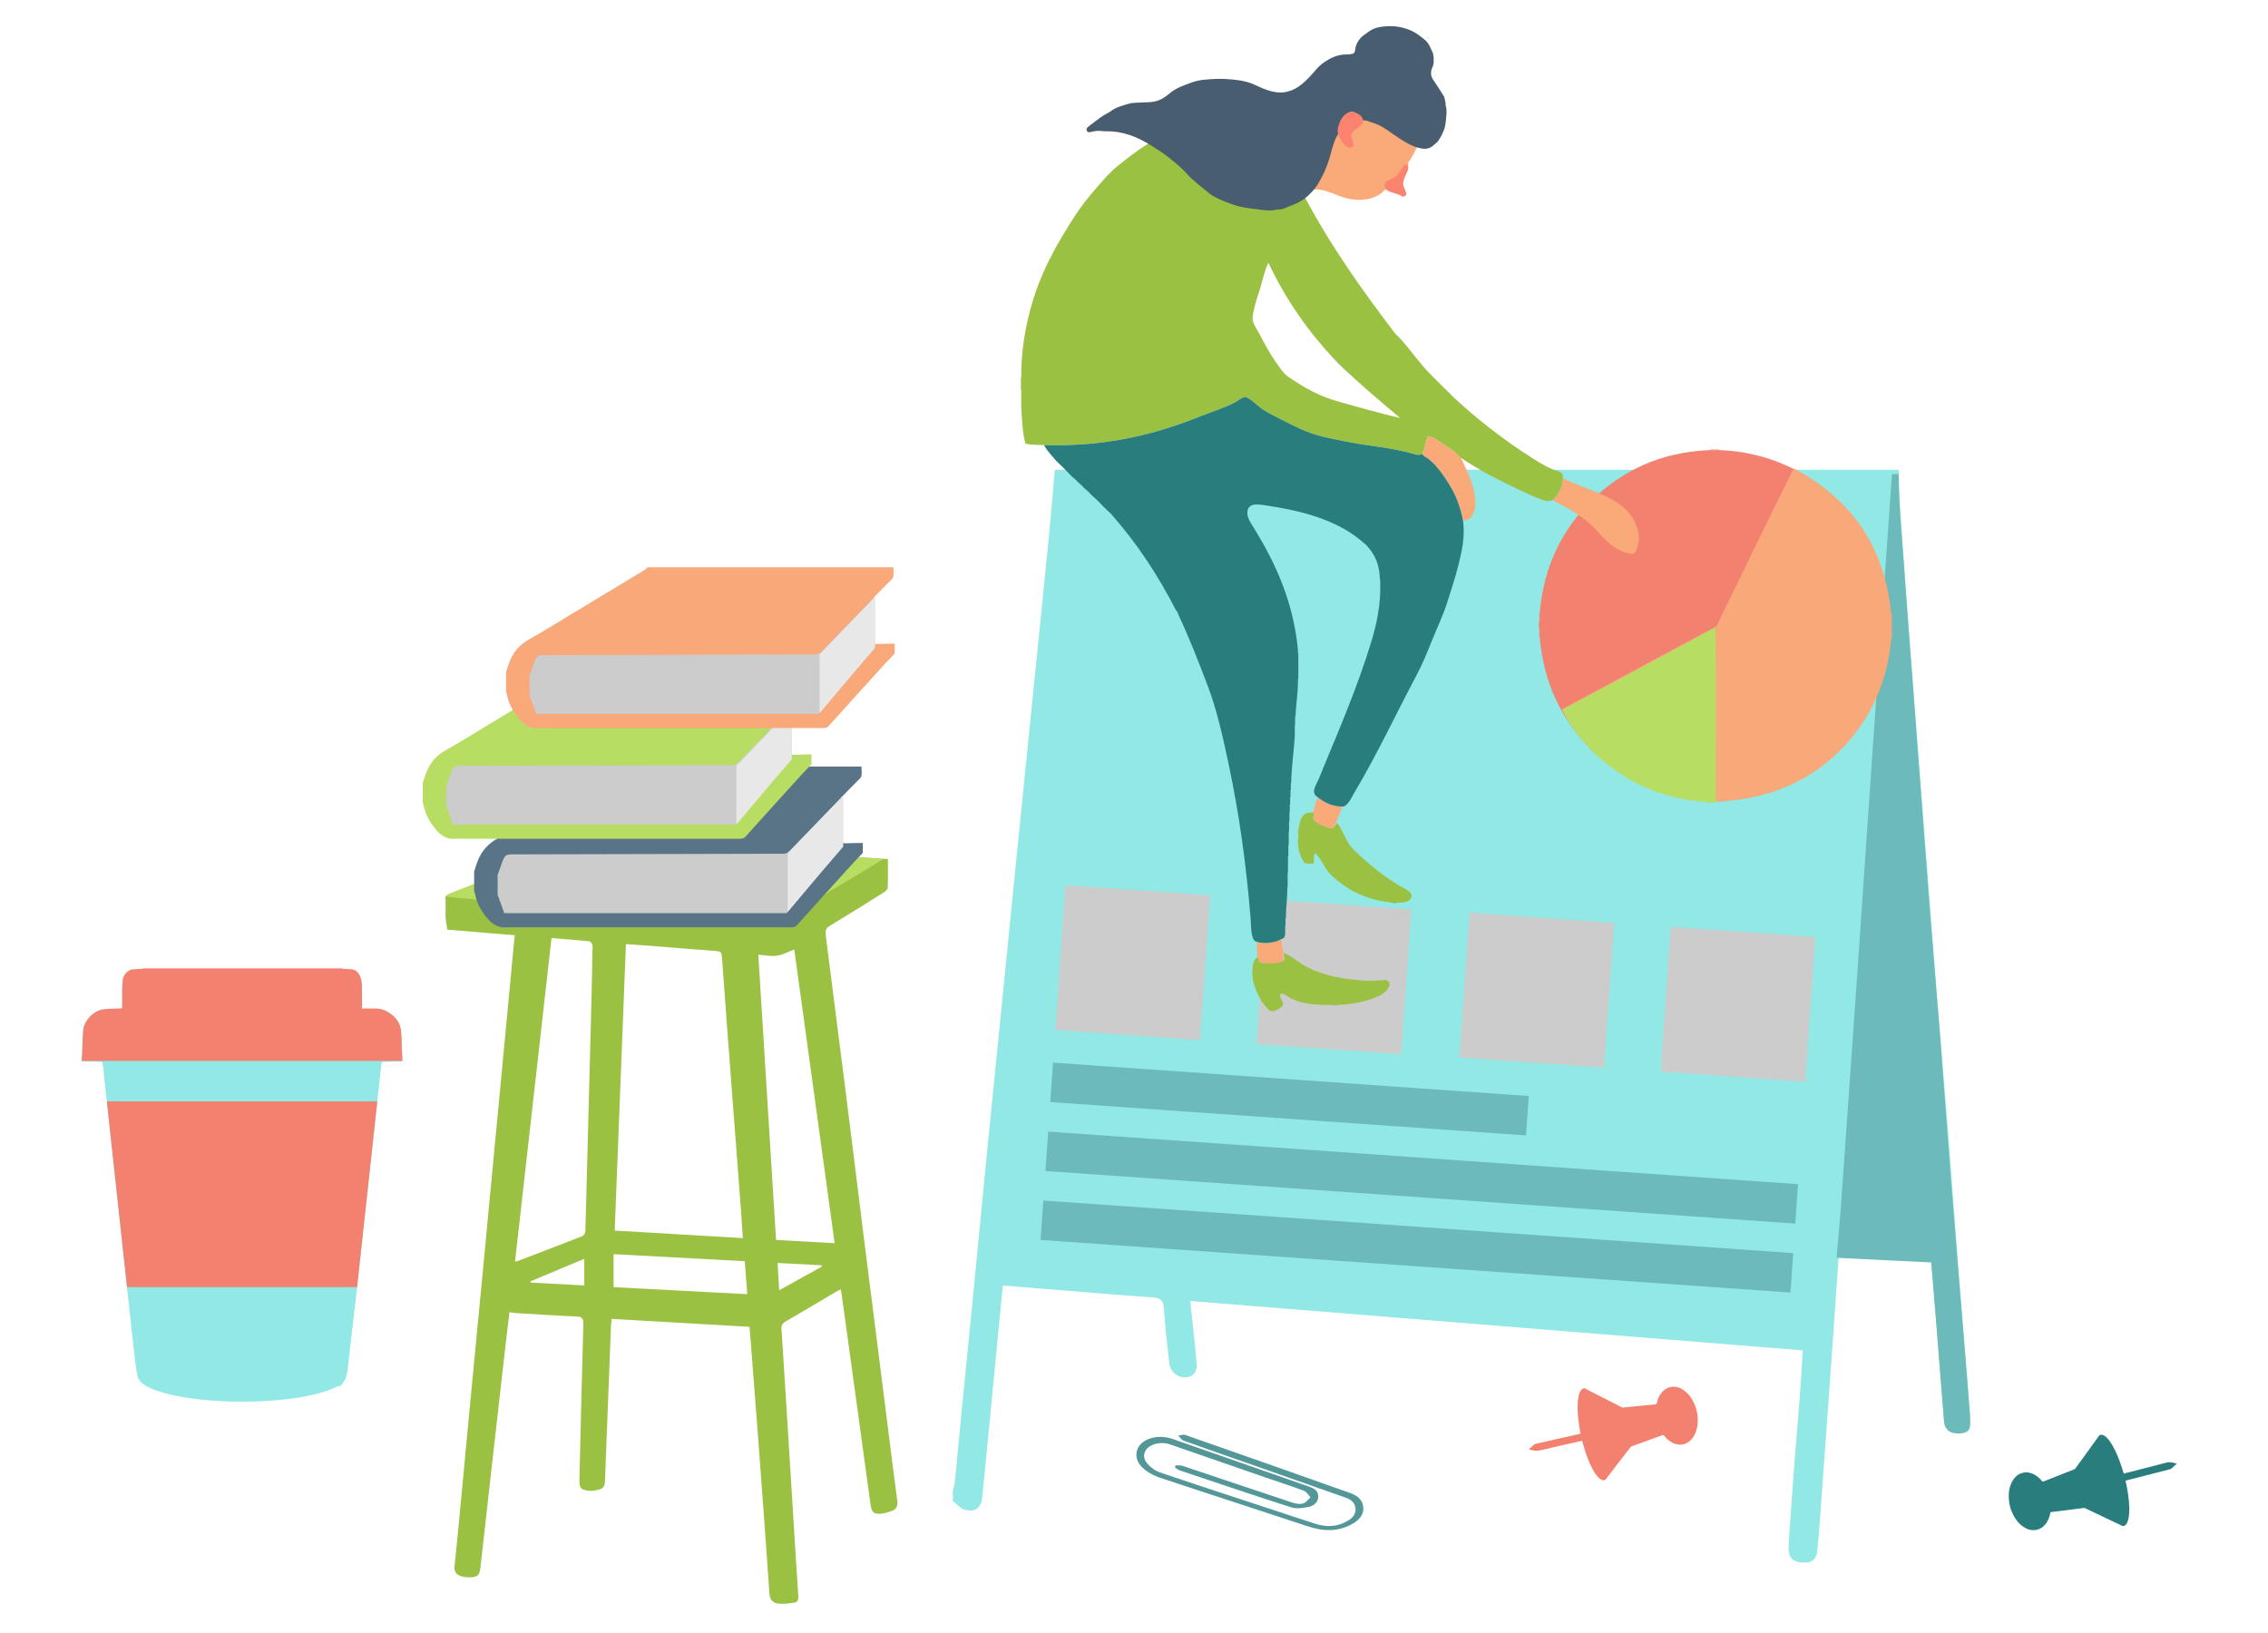 <?xml version="1.0" encoding="utf-8"?>
<!-- Generator: Adobe Illustrator 15.0.0, SVG Export Plug-In . SVG Version: 6.00 Build 0)  -->
<!DOCTYPE svg PUBLIC "-//W3C//DTD SVG 1.1//EN" "http://www.w3.org/Graphics/SVG/1.1/DTD/svg11.dtd">
<svg version="1.1" id="Layer_1" xmlns="http://www.w3.org/2000/svg" xmlns:xlink="http://www.w3.org/1999/xlink" x="0px" y="0px"
	 width="500px" height="360px" viewBox="0 0 500 360" enable-background="new 0 0 500 360" xml:space="preserve">
<g>
	<g>
		<g>
			<path fill-rule="evenodd" clip-rule="evenodd" fill="#91E8E5" d="M232.534,103.566h186.057c0.015,1.504-0.038,3.014,0.058,4.512
				c0.377,5.806,0.799,11.609,1.212,17.412c0.388,5.444,0.76,10.891,1.176,16.333c1.255,16.395,2.529,32.787,3.791,49.18
				c0.783,10.153,1.534,20.31,2.342,30.462c0.755,9.476,1.594,18.946,2.339,28.423c0.819,10.459,1.546,20.919,2.364,31.377
				c0.796,10.213,1.665,20.418,2.475,30.629c0.222,2.819-1.643,4.058-4.214,2.896c-1.339-0.607-1.537-1.757-1.634-3.039
				c-0.696-9.049-1.418-18.096-2.138-27.145c-0.188-2.358-0.401-4.718-0.617-7.253c-6.881-0.32-13.586-0.634-20.343-0.949
				c-0.13,1.805-0.251,3.449-0.366,5.093c-0.563,8.075-1.121,16.152-1.693,24.227c-0.577,8.135-1.163,16.269-1.764,24.405
				c-0.289,3.908-0.526,7.825-0.952,11.721c-0.235,2.16-1.378,2.852-3.595,2.606c-1.904-0.209-2.739-1.176-2.723-3.2
				c0.01-0.796,0.068-1.593,0.125-2.388c0.339-4.896,0.657-9.794,1.032-14.687c0.42-5.498,0.915-10.988,1.332-16.483
				c0.252-3.274,0.416-6.559,0.628-9.995c-45.093-3.637-89.977-7.261-135.01-10.893c0.065,0.696,0.099,1.171,0.15,1.643
				c0.445,4.203,0.955,8.403,1.277,12.618c0.055,0.718-0.501,1.842-1.107,2.186c-2.027,1.141-4.676-0.338-4.936-2.644
				c-0.451-4.023-0.96-8.05-1.193-12.089c-0.105-1.808-0.715-2.372-2.468-2.495c-8.327-0.589-16.644-1.306-24.964-1.977
				c-2.659-0.214-5.319-0.425-8.095-0.645c-0.991,10.235-1.959,20.244-2.929,30.251c-0.534,5.498-1.046,10.996-1.622,16.49
				c-0.245,2.352-1.674,3.357-3.952,2.623c-0.943-0.304-1.684-1.24-2.517-1.886v-2.213c0.153-0.637,0.385-1.267,0.45-1.913
				c0.522-5.311,0.999-10.625,1.519-15.933c0.806-8.235,1.646-16.47,2.453-24.705c1.042-10.625,2.051-21.252,3.097-31.873
				c1.17-11.842,2.367-23.682,3.55-35.521c1.038-10.377,2.071-20.753,3.116-31.127c1.172-11.658,2.355-23.313,3.534-34.97
				c1.173-11.596,2.362-23.189,3.504-34.79C231.754,113.088,232.122,108.325,232.534,103.566"/>
			<path fill-rule="evenodd" clip-rule="evenodd" fill="#6CBABA" d="M418.576,104.505c0.1,2.973,0.101,5.953,0.315,8.916
				c1.019,13.991,2.097,27.978,3.147,41.966c1.101,14.616,2.167,29.234,3.295,43.848c0.743,9.595,1.597,19.185,2.348,28.781
				c0.819,10.512,1.543,21.03,2.371,31.543c0.999,12.653,2.075,25.302,3.1,37.955c0.421,5.19,0.827,10.385,1.188,15.578
				c0.148,2.107-0.405,2.781-2.123,2.909c-2.202,0.166-3.486-0.71-3.647-2.652c-0.631-7.636-1.212-15.276-1.821-22.913
				c-0.314-3.962-0.654-7.92-1.002-12.122c-6.995-0.343-13.896-0.679-20.801-1.019v-0.733c0.284-3.293,0.613-6.577,0.85-9.872
				c1.201-16.834,2.394-33.671,3.561-50.508c1.166-16.776,2.284-33.555,3.444-50.332c1.419-20.449,2.866-40.897,4.302-61.345
				H418.576z"/>
		</g>
		<g>
			<g>
				<path fill-rule="evenodd" clip-rule="evenodd" fill="#F3816F" d="M376.974,99.225c0-0.04,0-0.079,0-0.118
					c0.667,0,1.333,0,1.999,0c0,0.04,0,0.079,0,0.118C378.307,99.225,377.641,99.225,376.974,99.225z"/>
				<path fill-rule="evenodd" clip-rule="evenodd" fill="#F3816F" d="M339.222,137.213c0.039,0,0.078,0,0.117,0
					c0,0.393,0,0.785,0,1.176c-0.039,0-0.078,0-0.117,0C339.222,137.998,339.222,137.606,339.222,137.213z"/>
				<path fill-rule="evenodd" clip-rule="evenodd" fill="#F3816F" d="M350.159,110.987c0.382-0.481,0.813-0.912,1.293-1.294
					C351.07,110.173,350.64,110.604,350.159,110.987z"/>
				<path fill-rule="evenodd" clip-rule="evenodd" fill="#F3816F" d="M350.159,164.617c0.48,0.383,0.911,0.813,1.293,1.294
					C350.973,165.529,350.541,165.098,350.159,164.617z"/>
				<path fill-rule="evenodd" clip-rule="evenodd" fill="#F3816F" d="M378.973,99.225c10.791,0.304,20.169,5.114,25.994,10.938
					c6.182,6.182,10.673,14.376,11.525,25.168c0,1.647,0,3.293,0,4.939c-0.799,11.125-5.601,19.126-11.644,25.169
					c-6.028,6.03-14.492,10.421-25.876,10.937c-0.666,0-1.332,0-1.999,0c-11.506-0.49-19.205-4.785-25.521-10.467
					c-0.382-0.48-0.813-0.911-1.293-1.294c-5.584-5.982-9.745-13.385-10.704-23.993c-0.075-0.55,0.156-1.408-0.116-1.764
					c0-0.157,0-0.313,0-0.471c0-0.392,0-0.783,0-1.176c0-0.157,0-0.313,0-0.47c0.272-0.356,0.041-1.213,0.116-1.764
					c0.967-10.601,5.119-18.012,10.704-23.992c0.48-0.382,0.911-0.814,1.293-1.294c6.322-5.676,14.018-9.977,25.521-10.468
					C377.641,99.225,378.307,99.225,378.973,99.225z"/>
				<path fill-rule="evenodd" clip-rule="evenodd" fill="#F3816F" d="M339.455,134.979c-0.075,0.551,0.156,1.408-0.116,1.764
					C339.415,136.192,339.186,135.334,339.455,134.979z"/>
				<path fill-rule="evenodd" clip-rule="evenodd" fill="#F3816F" d="M416.609,135.332c0,1.647,0,3.293,0,4.939
					c-0.04,0-0.077,0-0.117,0c0-1.646,0-3.292,0-4.939C416.532,135.332,416.569,135.332,416.609,135.332z"/>
				<path fill-rule="evenodd" clip-rule="evenodd" fill="#F3816F" d="M339.339,138.86c0.272,0.356,0.041,1.213,0.116,1.764
					C339.186,140.269,339.415,139.412,339.339,138.86z"/>
				<path fill-rule="evenodd" clip-rule="evenodd" fill="#F3816F" d="M376.974,176.377c0.667,0,1.333,0,1.999,0
					c0,0.04,0,0.08,0,0.119c-0.666,0-1.332,0-1.999,0C376.974,176.457,376.974,176.417,376.974,176.377z"/>
			</g>
			<g>
				<path fill-rule="evenodd" clip-rule="evenodd" fill="#F8A879" d="M350.477,164.72c0.519,0.422,0.992,0.892,1.412,1.413
					C351.368,165.711,350.898,165.241,350.477,164.72z"/>
				<path fill-rule="evenodd" clip-rule="evenodd" fill="#F8A879" d="M350.477,164.72c-2.275-2.551-4.503-5.149-6.003-8.475
					c11.347-5.995,22.491-12.19,33.897-18.125c5.686-11.617,11.287-23.316,17.066-34.839c11.677,6.252,19.93,15.929,21.539,32.249
					c0,1.649,0,3.297,0,4.944c-0.881,10.94-5.428,19.081-11.417,25.07c-5.986,5.985-14.379,10.294-25.424,11.064
					c-1.137,0-2.275,0-3.413,0c-11.063-0.705-18.657-4.883-24.834-10.475C351.469,165.612,350.995,165.142,350.477,164.72z"/>
				<path fill-rule="evenodd" clip-rule="evenodd" fill="#F8A879" d="M417.094,135.53c0,1.649,0,3.297,0,4.944
					c-0.039,0-0.078,0-0.117,0c0-1.646,0-3.295,0-4.944C417.016,135.53,417.055,135.53,417.094,135.53z"/>
				<path fill-rule="evenodd" clip-rule="evenodd" fill="#F8A879" d="M376.723,176.608c1.138,0,2.276,0,3.413,0
					c0,0.038,0,0.077,0,0.117c-1.137,0-2.275,0-3.413,0C376.723,176.685,376.723,176.646,376.723,176.608z"/>
			</g>
			<g>
				<path fill-rule="evenodd" clip-rule="evenodd" fill="#B8DD63" d="M350.288,164.833c0.599,0.5,1.147,1.049,1.647,1.647
					C351.337,165.98,350.786,165.431,350.288,164.833z"/>
				<path fill-rule="evenodd" clip-rule="evenodd" fill="#B8DD63" d="M376.515,176.831c0.59,0,1.176,0,1.766,0
					c-0.356,0.271-1.213,0.042-1.766,0.117C376.515,176.91,376.515,176.87,376.515,176.831z"/>
				<path fill-rule="evenodd" clip-rule="evenodd" fill="#B8DD63" d="M350.288,164.833c-2.245-2.498-4.382-5.104-5.882-8.35
					c11.26-6.07,22.632-12.023,33.757-18.229c0.273,12.623,0.038,25.757,0.117,38.577c-0.59,0-1.176,0-1.766,0
					c-10.948-0.695-18.43-4.858-24.579-10.351C351.436,165.882,350.887,165.333,350.288,164.833z"/>
			</g>
		</g>
		<g>
			<g>
				
					<rect x="229.363" y="270.37" transform="matrix(0.998 0.07 -0.07 0.998 20.04 -21.222)" fill-rule="evenodd" clip-rule="evenodd" fill="#6CBABA" width="165.638" height="8.702"/>
				
					<rect x="230.432" y="255.179" transform="matrix(0.998 0.07 -0.07 0.998 18.977 -21.335)" fill-rule="evenodd" clip-rule="evenodd" fill="#6CBABA" width="165.636" height="8.703"/>
				
					<rect x="231.574" y="237.866" transform="matrix(0.998 0.07 -0.07 0.998 17.692 -19.335)" fill-rule="evenodd" clip-rule="evenodd" fill="#6CBABA" width="105.086" height="8.701"/>
			</g>
			
				<rect x="233.598" y="196.172" transform="matrix(0.998 0.07 -0.07 0.998 15.491 -16.979)" fill-rule="evenodd" clip-rule="evenodd" fill="#CCCCCC" width="31.962" height="31.962"/>
			
				<rect x="277.934" y="199.29" transform="matrix(0.998 0.07 -0.07 0.998 15.819 -20.08)" fill-rule="evenodd" clip-rule="evenodd" fill="#CCCCCC" width="31.961" height="31.962"/>
			
				<rect x="322.619" y="202.267" transform="matrix(0.998 0.07 -0.07 0.998 16.153 -23.227)" fill-rule="evenodd" clip-rule="evenodd" fill="#CCCCCC" width="31.961" height="31.963"/>
			
				<rect x="366.956" y="205.384" transform="matrix(0.998 0.07 -0.07 0.998 16.473 -26.319)" fill-rule="evenodd" clip-rule="evenodd" fill="#CCCCCC" width="31.961" height="31.962"/>
		</g>
		<g>
			<path fill-rule="evenodd" clip-rule="evenodd" fill="#FAA979" d="M322.104,100.947c-0.537-0.266-0.819-0.823-1.253-1.178
				c-0.859-0.694-1.869-1.312-2.829-1.963c-0.94-0.638-1.985-1.535-3.298-1.571c-0.42,1.229-0.623,2.674-1.178,3.77
				c-0.056,0.389,1.031,0.886,1.493,1.257c0.503,0.404,1.106,0.986,1.414,1.334c1.333,1.522,2.643,3.436,3.688,5.339
				c1.084,1.974,1.864,4.224,2.356,6.674c0.462,0.314,1.246-0.123,1.49-0.316c0.742-0.579,1.204-1.865,1.258-2.903
				C325.441,107.469,323.128,103.271,322.104,100.947z"/>
			<path fill-rule="evenodd" clip-rule="evenodd" fill="#FAA979" d="M344.562,105.421c-0.208,2.149-0.998,3.716-2.279,4.79
				c0.611,0.475,1.599,0.875,2.434,1.334c2.438,1.342,4.529,2.645,6.519,4.634c1.726,1.727,3.493,4.056,5.968,5.181
				c0.663,0.304,2.213,0.953,2.982,0.629c0.827-0.349,0.771-1.843,1.1-2.669c0-0.497,0-0.995,0-1.491
				C359.771,109.631,350.983,108.709,344.562,105.421z"/>
			<path fill-rule="evenodd" clip-rule="evenodd" fill="#B5CCCE" d="M304.204,127.721c0.049,0.264-0.103,0.73,0.078,0.863
				C304.233,128.319,304.383,127.856,304.204,127.721z"/>
			<path fill-rule="evenodd" clip-rule="evenodd" fill="#B5CCCE" d="M286.145,143.346c0.049,0.239-0.102,0.674,0.077,0.785
				C286.175,143.893,286.322,143.454,286.145,143.346z"/>
			<path fill-rule="evenodd" clip-rule="evenodd" fill="#B5CCCE" d="M286.222,145.387c0,0.916,0,1.832,0,2.747
				C286.354,147.401,286.354,146.12,286.222,145.387z"/>
			<path fill-rule="evenodd" clip-rule="evenodd" fill="#B5CCCE" d="M286.222,149.626c-0.179,0.161-0.026,0.651-0.077,0.941
				C286.323,150.408,286.173,149.916,286.222,149.626z"/>
			<path fill-rule="evenodd" clip-rule="evenodd" fill="#B5CCCE" d="M285.596,157.871c-0.179,0.108-0.029,0.546-0.081,0.785
				C285.694,158.548,285.547,158.11,285.596,157.871z"/>
			<path fill-rule="evenodd" clip-rule="evenodd" fill="#B5CCCE" d="M285.515,159.678c-0.181,0.73-0.025,1.804-0.076,2.668
				C285.621,161.613,285.464,160.54,285.515,159.678z"/>
			<path fill-rule="evenodd" clip-rule="evenodd" fill="#B5CCCE" d="M284.653,172.632c-0.18,0.109-0.03,0.545-0.081,0.786
				C284.753,173.309,284.604,172.869,284.653,172.632z"/>
			<path fill-rule="evenodd" clip-rule="evenodd" fill="#B5CCCE" d="M284.572,174.123c-0.178,0.135-0.026,0.6-0.076,0.865
				C284.675,174.852,284.524,174.387,284.572,174.123z"/>
			<path fill-rule="evenodd" clip-rule="evenodd" fill="#B5CCCE" d="M284.496,175.694c-0.179,0.134-0.027,0.598-0.081,0.862
				C284.596,176.423,284.445,175.958,284.496,175.694z"/>
			<path fill-rule="evenodd" clip-rule="evenodd" fill="#FAA979" d="M290.541,175.773c-0.482,1.007-0.754,2.229-1.101,3.377
				c0.551,0.352-0.031,0.821,0.079,1.333c0.113,0.53,1.177,1.13,1.809,1.413c0.898,0.405,2.357,1.037,2.667,0.55
				c0.745-1.454,1.298-3.097,1.964-4.631C293.509,177.777,291.941,176.86,290.541,175.773z"/>
			<path fill-rule="evenodd" clip-rule="evenodd" fill="#B5CCCE" d="M284.415,177.344c-0.177,0.135-0.026,0.599-0.075,0.861
				C284.519,178.072,284.365,177.606,284.415,177.344z"/>
			<path fill-rule="evenodd" clip-rule="evenodd" fill="#B5CCCE" d="M284.34,178.991c-0.181,0.185-0.028,0.707-0.079,1.02
				C284.439,179.828,284.287,179.308,284.34,178.991z"/>
			<path fill-rule="evenodd" clip-rule="evenodd" fill="#B5CCCE" d="M284.261,181.033c-0.183,0.211-0.028,0.758-0.079,1.098
				C284.363,181.92,284.21,181.376,284.261,181.033z"/>
			<path fill-rule="evenodd" clip-rule="evenodd" fill="#B5CCCE" d="M284.182,183.23c-0.183,0.473-0.026,1.283-0.079,1.886
				C284.285,184.645,284.131,183.833,284.182,183.23z"/>
			<path fill-rule="evenodd" clip-rule="evenodd" fill="#B5CCCE" d="M284.103,186.216c-0.182,0.261-0.028,0.86-0.079,1.255
				C284.206,187.207,284.053,186.608,284.103,186.216z"/>
			<path fill-rule="evenodd" clip-rule="evenodd" fill="#B5CCCE" d="M284.023,188.648c-0.181,0.344-0.025,1.021-0.078,1.493
				C284.127,189.8,283.973,189.123,284.023,188.648z"/>
			<path fill-rule="evenodd" clip-rule="evenodd" fill="#B5CCCE" d="M289.363,190.375c-0.288,0-0.577,0-0.863,0
				C288.61,190.507,289.253,190.507,289.363,190.375z"/>
			<path fill-rule="evenodd" clip-rule="evenodd" fill="#B5CCCE" d="M283.945,192.184c-0.181,0.548-0.025,1.437-0.078,2.119
				C284.051,193.75,283.895,192.862,283.945,192.184z"/>
			<path fill-rule="evenodd" clip-rule="evenodd" fill="#B5CCCE" d="M283.867,195.559c-0.181,0.212-0.026,0.757-0.079,1.099
				C283.971,196.445,283.817,195.9,283.867,195.559z"/>
			<path fill-rule="evenodd" clip-rule="evenodd" fill="#539798" d="M306.952,199.013c0.108,0.132,0.752,0.132,0.862,0
				C307.526,199.013,307.237,199.013,306.952,199.013z"/>
			<path fill-rule="evenodd" clip-rule="evenodd" fill="#B5CCCE" d="M283.476,202.392c-0.181,0.105-0.031,0.545-0.078,0.781
				C283.575,203.065,283.426,202.628,283.476,202.392z"/>
			<path fill-rule="evenodd" clip-rule="evenodd" fill="#B5CCCE" d="M283.397,203.96c-0.183,0.264-0.027,0.862-0.08,1.256
				C283.499,204.952,283.346,204.354,283.397,203.96z"/>
			<path fill-rule="evenodd" clip-rule="evenodd" fill="#FAA979" d="M282.455,207.021c-1.275,0.787-3.461,1.117-5.341,0.631
				c0,0.234,0,0.469,0,0.705c-0.051,0.995,0.075,1.812,0.079,2.75c0.564-0.312,0.138,0.857,0.471,1.018
				c1.415,0.413,4.069,0.331,5.262-0.233C282.958,210.076,282.697,208.56,282.455,207.021z"/>
			<path fill-rule="evenodd" clip-rule="evenodd" fill="#539798" d="M305.693,216.13c-0.082-0.13-0.699-0.13-0.783,0
				C305.173,216.13,305.434,216.13,305.693,216.13z"/>
			<path fill-rule="evenodd" clip-rule="evenodd" fill="#539798" d="M293.761,221.627c0.368-0.052,0.94,0.103,1.179-0.08
				c-0.396,0-0.787,0-1.179,0C293.761,221.571,293.761,221.601,293.761,221.627z"/>
			<path fill-rule="evenodd" clip-rule="evenodd" fill="#B5CCCE" d="M293.761,221.627c0-0.026,0-0.056,0-0.08
				c-0.395,0-0.785,0-1.179,0C292.819,221.729,293.393,221.575,293.761,221.627z"/>
			<path fill-rule="evenodd" clip-rule="evenodd" fill="#539798" d="M308.836,74.801c-0.361-0.426-0.75-0.818-1.18-1.178
				C308.018,74.048,308.409,74.442,308.836,74.801z"/>
			<path fill-rule="evenodd" clip-rule="evenodd" fill="#B5CCCE" d="M318.335,85.479c-1.066-1.132-2.165-2.231-3.296-3.297
				C316.104,83.313,317.203,84.414,318.335,85.479z"/>
			<path fill-rule="evenodd" clip-rule="evenodd" fill="#539798" d="M320.22,87.363c-0.595-0.661-1.222-1.289-1.885-1.884
				C318.933,86.141,319.559,86.769,320.22,87.363z"/>
			<path fill-rule="evenodd" clip-rule="evenodd" fill="#B5CCCE" d="M243.904,38.919c0.528-0.465,1.026-0.962,1.49-1.492
				C244.865,37.892,244.369,38.389,243.904,38.919z"/>
			<path fill-rule="evenodd" clip-rule="evenodd" fill="#9BC143" d="M276.564,35.386c0.755,3.985,2.173,7.278,4.947,9.03
				c0.483,0.305,2.066,1.204,2.67,1.098c0.493-0.086,0.815-1.042,1.178-1.414c0.591-0.606,1.266-0.921,1.963-1.255
				c5.886,11.152,12.944,21.131,20.334,30.778c0.361,0.425,0.753,0.819,1.18,1.178c2.149,2.376,3.969,5.085,6.203,7.38
				c1.064,1.131,2.164,2.232,3.296,3.297c0.598,0.662,1.224,1.29,1.885,1.884c5.218,4.878,10.903,9.335,17.273,13.427
				c1.44,0.924,3.124,1.99,4.947,2.748c1.128,0.469,2.225,0.315,2.121,1.884c-0.208,2.149-0.998,3.716-2.279,4.79
				c-1.026,0.62-2.346-0.07-3.61-0.551c-0.939-0.355-1.818-0.774-2.514-1.098c-4.974-2.314-10.003-4.826-14.055-7.616
				c-0.537-0.266-0.819-0.823-1.253-1.178c-0.859-0.694-1.869-1.312-2.829-1.963c-0.94-0.638-1.985-1.535-3.298-1.571
				c-0.42,1.229-0.623,2.674-1.178,3.77c-0.556,0.629-2.059-0.007-2.983-0.235c-2.793-0.689-5.15-1.083-8.164-1.492
				c-3.865-0.523-7.399-1.247-10.837-2.042c-3.272-0.756-6.256-2.304-9.106-3.768c-1.303-0.668-2.8-1.383-4.162-2.276
				c-0.784-0.516-2.951-2.687-3.848-2.67c-0.563,0.012-1.512,0.81-2.197,1.178c-2.305,1.232-5.111,2.075-7.381,2.984
				c-9.968,3.988-20.689,6.816-34.705,6.438c-1.393-0.075-2.9-0.03-4.083-0.314c-0.681-2.328-0.763-5.257-0.941-8.087
				c0-0.471,0-0.942,0-1.413c-0.051-0.839,0.104-1.885-0.079-2.592c0-0.785,0-1.571,0-2.355c0.18-0.16,0.028-0.653,0.079-0.943
				c0.025-4.757,0.788-9.523,1.882-13.741c2.174-8.362,5.877-14.787,9.974-21.121c2.047-3.167,4.471-5.86,6.91-8.636
				c0.528-0.465,1.026-0.962,1.49-1.492c7.283-6.068,16.057-12.499,30.148-10.835C275.987,29.383,276.02,32.498,276.564,35.386z
				 M294.152,79.198c-5.778-6.157-10.703-13.167-14.524-21.279c-0.897,1.836-1.263,3.945-1.964,6.124
				c-0.286,0.898-0.662,1.918-0.941,3.063c-0.253,1.048-0.689,2.437-0.549,3.455c0.131,0.967,1.104,2.343,1.569,3.22
				c1.123,2.111,2.141,4.09,3.534,6.046c0.648,0.913,1.336,1.977,2.04,2.669c0.66,0.646,1.698,1.209,2.59,1.805
				c2.588,1.727,5.669,3.227,8.952,4.161c4.575,1.305,9.41,2.655,13.819,3.69c-4.187-3.507-8.347-7.043-12.326-10.756
				C295.65,80.63,294.92,79.898,294.152,79.198z"/>
			<path fill-rule="evenodd" clip-rule="evenodd" fill="#2A7D7D" d="M313.546,100.004c-0.556,0.629-2.059-0.007-2.983-0.235
				c-2.793-0.689-5.15-1.083-8.164-1.492c-3.865-0.523-7.399-1.247-10.837-2.042c-3.272-0.756-6.256-2.304-9.106-3.768
				c-1.303-0.668-2.8-1.383-4.162-2.276c-0.784-0.516-2.951-2.687-3.848-2.67c-0.563,0.012-1.512,0.81-2.197,1.178
				c-2.305,1.232-5.111,2.075-7.381,2.984c-9.968,3.988-20.689,6.816-34.705,6.438c0.716,1.377,1.8,2.387,2.747,3.533
				c1.158,1.093,2.284,2.219,3.377,3.377c0.232,0.108,0.317,0.363,0.549,0.471c0.321,0.255,0.61,0.542,0.866,0.863
				c0.18,0.053,0.21,0.261,0.391,0.315c0.322,0.254,0.609,0.543,0.864,0.863c0.231,0.109,0.316,0.362,0.55,0.472
				c0.399,0.333,0.766,0.7,1.099,1.098c0.257,0.136,0.372,0.416,0.628,0.549c0.74,0.675,1.445,1.382,2.121,2.122
				c0.241,0.175,0.451,0.385,0.627,0.627c0.504,0.438,0.978,0.91,1.414,1.413c5.36,6.131,9.93,13.05,13.82,20.651
				c0.302,0.298,0.455,0.748,0.628,1.178c2.34,4.968,4.373,10.169,6.438,15.625c2.027,5.35,3.323,11.274,4.632,17.43
				c2.213,10.424,3.821,21.737,4.789,33.762c0.147,1.833,0.012,4.682,1.177,5.103c0.126-0.021,0.138,0.074,0.236,0.08
				c1.88,0.486,4.065,0.156,5.341-0.631c0.772-0.115,0.95-0.826,0.862-1.805c0.053-0.394-0.103-0.992,0.08-1.256
				c0-0.262,0-0.524,0-0.787c0.047-0.236-0.103-0.676,0.078-0.781c0.017-2,0.244-3.788,0.313-5.734
				c0.053-0.342-0.102-0.887,0.079-1.099c0-0.419,0-0.839,0-1.256c0.053-0.683-0.103-1.571,0.078-2.119c0-0.68,0-1.363,0-2.042
				c0.053-0.473-0.103-1.149,0.078-1.493c0-0.393,0-0.785,0-1.178c0.051-0.395-0.103-0.994,0.079-1.255c0-0.369,0-0.735,0-1.1
				c0.053-0.603-0.104-1.413,0.079-1.886c0-0.365,0-0.732,0-1.1c0.051-0.34-0.104-0.887,0.079-1.098c0-0.339,0-0.679,0-1.022
				c0.051-0.313-0.102-0.834,0.079-1.02c0-0.262,0-0.524,0-0.787c0.049-0.262-0.102-0.726,0.075-0.861c0-0.262,0-0.524,0-0.788
				c0.054-0.264-0.098-0.728,0.081-0.862c0-0.236,0-0.471,0-0.707c0.05-0.265-0.102-0.729,0.076-0.865c0-0.234,0-0.47,0-0.706
				c0.051-0.241-0.099-0.677,0.081-0.786c0.055-3.635,0.582-6.799,0.785-10.285c0.051-0.865-0.104-1.938,0.076-2.668
				c0-0.342,0-0.682,0-1.022c0.052-0.239-0.098-0.677,0.081-0.785c0.118-2.499,0.495-4.741,0.549-7.304
				c0.051-0.29-0.102-0.78,0.077-0.941c0-0.497,0-0.994,0-1.493c0-0.916,0-1.831,0-2.747c0-0.418,0-0.837,0-1.256
				c-0.179-0.111-0.028-0.546-0.077-0.785c-0.999-10.747-5.001-19.266-9.656-26.852c-0.598-0.972-1.647-2.37-1.493-3.69
				c0.253-2.183,2.672-1.59,4.865-1.257c8.582,1.304,15.786,3.63,20.888,8.244c0.348,0.282,0.661,0.596,0.942,0.942
				c1.476,1.691,2.45,3.883,2.514,6.988c0.179,0.135,0.029,0.599,0.078,0.863c0.137,4.875-0.831,9.165-2.042,13.113
				c-2.941,9.588-6.652,18.275-10.443,27.401c-0.34,0.821-0.648,1.664-1.098,2.672c-0.67,1.497-1.806,3.05-0.158,4.004
				c1.4,1.087,2.968,2.004,5.418,2.041c1.095,0.088,2.104-2.214,2.747-3.298c4.899-8.234,9.072-17.169,13.585-25.675
				c1.282-2.417,2.383-5.095,3.455-7.773c1.063-2.658,2.344-5.286,3.219-8.008c0.881-2.756,1.841-5.638,2.59-8.636
				c0.769-3.068,1.479-6.371,0.943-9.814c-0.492-2.45-1.272-4.7-2.356-6.674c-1.046-1.903-2.355-3.816-3.688-5.339
				c-0.308-0.348-0.911-0.93-1.414-1.334C314.577,100.891,313.49,100.393,313.546,100.004z"/>
			<path fill-rule="evenodd" clip-rule="evenodd" fill="#539798" d="M296.353,81.396c-0.702-0.765-1.433-1.497-2.2-2.197
				C294.854,79.962,295.586,80.696,296.353,81.396z"/>
			<path fill-rule="evenodd" clip-rule="evenodd" fill="#B5CCCE" d="M245.395,113.823c-0.437-0.503-0.91-0.974-1.414-1.413
				C244.42,112.914,244.89,113.384,245.395,113.823z"/>
			<path fill-rule="evenodd" clip-rule="evenodd" fill="#B5CCCE" d="M259.843,135.651c-0.173-0.43-0.326-0.88-0.628-1.178
				C259.433,134.856,259.579,135.312,259.843,135.651z"/>
			<path fill-rule="evenodd" clip-rule="evenodd" fill="#B5CCCE" d="M277.114,207.651c-0.099-0.006-0.11-0.102-0.236-0.08
				c0.305,0.037,0.027,0.652,0.236,0.785C277.114,208.12,277.114,207.886,277.114,207.651z"/>
			<path fill-rule="evenodd" clip-rule="evenodd" fill="#B5CCCE" d="M301.69,120.732c-0.281-0.347-0.595-0.661-0.942-0.942
				C301.029,120.138,301.344,120.45,301.69,120.732z"/>
			<path fill-rule="evenodd" clip-rule="evenodd" fill="#B5CCCE" d="M299.336,188.18c-0.31-0.377-0.65-0.716-1.021-1.022
				C298.621,187.53,298.963,187.871,299.336,188.18z"/>
			<path fill-rule="evenodd" clip-rule="evenodd" fill="#9BC143" d="M289.44,179.15c-2.844-0.309-2.864,2.21-3.296,4.318
				c0.129,0.365,0.129,1.279,0,1.648c-0.063,2.238,0.556,3.79,1.414,5.104c0.258,0.108,0.547,0.183,0.941,0.155
				c0.286,0,0.575,0,0.863,0c0.198-0.008,0.304-0.112,0.313-0.313c0.052-0.525-0.103-1.257,0.08-1.648
				c0.079-0.105,0.074-0.292,0.234-0.313c1.22,1.213,1.798,2.779,2.826,4.084c0.984,1.242,2.419,2.229,3.77,3.218
				c2.481,1.817,6.518,3.231,10.365,3.611c0.285,0,0.574,0,0.862,0c1.428,0.024,3.477-0.125,3.377-1.648
				c-0.062-0.919-2.184-1.779-2.983-2.275c-3.326-2.066-6.438-4.589-8.872-6.909c-0.373-0.309-0.715-0.649-1.021-1.022
				c-1.653-1.504-2.154-4.141-3.612-5.81c-0.201,0.4-0.358,0.847-0.707,1.098c-0.31,0.487-1.769-0.145-2.667-0.55
				c-0.632-0.283-1.695-0.883-1.809-1.413C289.409,179.971,289.991,179.502,289.44,179.15z"/>
			<path fill-rule="evenodd" clip-rule="evenodd" fill="#B5CCCE" d="M286.145,183.468c0,0.549,0,1.099,0,1.648
				C286.273,184.747,286.273,183.833,286.145,183.468z"/>
			<path fill-rule="evenodd" clip-rule="evenodd" fill="#B5CCCE" d="M289.757,188.413c-0.183,0.392-0.028,1.123-0.08,1.648
				C289.861,189.669,289.705,188.938,289.757,188.413z"/>
			<path fill-rule="evenodd" clip-rule="evenodd" fill="#B5CCCE" d="M304.125,216.13c-1.336,0-2.67,0-4.004,0
				C301.271,216.259,302.972,216.259,304.125,216.13z"/>
			<path fill-rule="evenodd" clip-rule="evenodd" fill="#9BC143" d="M300.121,216.13c-5.555-0.381-10.042-1.589-13.507-3.849
				c-1.183-0.77-2.25-1.734-3.61-2.196c-0.069,0.583,0.431,1.524-0.078,1.806c-1.192,0.564-3.847,0.646-5.262,0.233
				c-0.333-0.16,0.094-1.329-0.471-1.018c-0.991,0.24-1.162,2.746-1.1,3.845c0.125,2.141,1.467,5.236,2.671,6.596
				c0.485,0.547,1.007,1.272,1.334,1.334c0.287,0,0.577,0,0.863,0c0.799-0.409,1.805-0.791,1.884-1.49
				c0.082-0.734-0.777-1.136-0.628-2.278c0.875-0.192,1.511,0.476,2.197,0.865c2.153,1.215,4.796,1.535,8.167,1.569
				c0.394,0,0.784,0,1.179,0c0.392,0,0.783,0,1.179,0c3.492-0.146,7.497-0.913,9.971-2.512c0.701-0.451,2.275-2.254,0.783-2.905
				c-0.26,0-0.521,0-0.783,0c-0.262,0-0.523,0-0.785,0C302.972,216.259,301.271,216.259,300.121,216.13z"/>
			<g>
				<path fill-rule="evenodd" clip-rule="evenodd" fill="#FAA979" d="M276.564,26.671c-0.346-0.021-0.608-0.125-1.021-0.079
					c0.444,2.791,0.477,5.906,1.021,8.793c0.755,3.985,2.173,7.278,4.947,9.03c0.483,0.305,2.066,1.204,2.67,1.098
					c0.493-0.086,0.815-1.042,1.178-1.414c0.591-0.606,1.266-0.921,1.963-1.255c1.963-2.206,5.632-0.564,7.852,0.314
					c3.895,1.544,8.21,1.172,10.442-1.649c1.268,0.386,2.355,1.352,3.847,1.257c0.827-0.889-0.338-1.662-0.393-2.592
					c-0.078-1.368,1.094-2.449,1.099-3.926c0.96-1.267,1.715-2.736,2.437-4.24c-3.431-0.41-5.681-3.137-8.873-3.926
					c-0.336-0.082-0.729-0.147-1.099-0.157c-0.794-0.019-1.764,0.458-2.592,0.314c-0.53-0.092-0.802-0.712-1.336-0.943
					c-2.397-1.037-4.202,1.782-4.004,4.476C289.19,35.435,277.718,32.994,276.564,26.671z"/>
				<path fill-rule="evenodd" clip-rule="evenodd" fill="#FAA979" d="M277.299,20.64c-0.349-0.021-0.607-0.125-1.021-0.077
					c0.442,2.791,0.473,5.905,1.021,8.793c0.753,3.985,2.172,7.278,4.945,9.029c0.483,0.306,2.067,1.206,2.67,1.099
					c0.495-0.086,0.816-1.041,1.178-1.413c0.593-0.606,1.266-0.921,1.962-1.255c1.962-2.207,5.634-0.565,7.854,0.313
					c3.893,1.542,8.21,1.174,10.44-1.648c1.271,0.386,2.356,1.354,3.85,1.257c0.827-0.89-0.342-1.661-0.393-2.592
					c-0.081-1.368,1.093-2.448,1.097-3.925c0.96-1.267,1.716-2.737,2.435-4.241c-3.429-0.409-5.68-3.136-8.87-3.925
					c-0.335-0.083-0.728-0.148-1.102-0.157c-0.791-0.019-1.761,0.458-2.589,0.314c-0.532-0.092-0.804-0.712-1.336-0.942
					c-2.398-1.038-4.203,1.781-4.005,4.476C289.925,29.404,278.448,26.963,277.299,20.64z"/>
			</g>
			<path fill-rule="evenodd" clip-rule="evenodd" fill="#485D70" d="M318.714,22.817l-0.313-1.45
				c-0.245-0.404-0.485-0.81-0.744-1.204c-0.572-0.878-1.152-1.747-1.729-2.62c-0.501-0.756-0.561-1.562-0.27-2.407
				c0.145-0.425,0.398-0.855,0.402-1.283c0.008-0.825,0.074-1.673-0.303-2.472c-0.458-0.981-0.859-2.013-1.736-2.693
				c-0.904-0.706-1.827-1.446-2.858-1.914c-1.84-0.839-3.833-1.154-5.859-0.954c-0.837,0.081-1.712,0.196-2.471,0.526
				c-0.825,0.358-1.547,0.965-2.286,1.498c-0.299,0.213-0.567,0.483-0.791,0.773c-0.52,0.683-0.914,1.42-0.991,2.313
				c-0.065,0.739-0.329,0.941-1.076,1.029c-0.092,0.009-0.181,0.009-0.271,0.017c-0.634,0.042-1.274,0.031-1.895,0.142
				c-0.939,0.171-1.809,0.536-2.657,1.017c-0.988,0.563-1.879,1.215-2.621,2.079c-1.061,1.227-2.118,2.456-3.404,3.472
				c-0.974,0.771-2.032,1.304-3.235,1.568c-1.859,0.407-3.584-0.12-5.28-0.789c-0.707-0.278-1.382-0.648-2.084-0.94
				c-2.015-0.832-4.159-1.005-6.3-1.122c-0.978-0.052-1.964-0.016-2.938,0.047c-0.995,0.066-1.998,0.138-2.967,0.35
				c-0.929,0.204-1.825,0.571-2.724,0.902c-1.228,0.452-2.411,0.99-3.416,1.858c-1.063,0.916-2.241,1.651-3.644,1.87
				c-0.916,0.14-1.855,0.121-2.783,0.175c-0.694,0.041-1.397,0.021-2.082,0.144c-0.732,0.131-1.445,0.386-2.156,0.608
				c-0.852,0.27-1.672,0.61-2.377,1.177c-0.12,0.095-0.256,0.169-0.39,0.246c-0.585,0.345-1.204,0.646-1.758,1.042
				c-0.954,0.676-1.868,1.415-2.802,2.12c-0.297,0.224-0.455,0.467-0.323,0.853c0.081,0.235,0.378,0.402,0.608,0.354
				c0.611-0.123,1.225-0.269,1.842-0.302c0.587-0.031,1.182,0.114,1.772,0.101c1.857-0.039,3.662,0.276,5.401,0.87
				c2.474,0.842,4.655,2.27,6.817,3.695c1.128,0.745,2.16,1.639,3.213,2.499c0.631,0.514,1.229,1.071,1.81,1.642
				c0.59,0.58,1.105,1.237,1.721,1.789c1.007,0.898,2.053,1.746,3.102,2.596c0.551,0.448,1.1,0.918,1.717,1.256
				c0.87,0.479,1.783,0.893,2.711,1.245c1.095,0.414,2.205,0.833,3.346,1.067c1.527,0.314,3.09,0.475,4.641,0.664
				c1.102,0.136,2.212,0.241,3.307-0.093c0.193-0.057,0.42-0.004,0.633-0.004l0.761-0.165c0.566-0.232,1.127-0.49,1.705-0.699
				c1.507-0.548,2.867-1.335,4.002-2.474c0.544-0.547,1.082-1.119,1.519-1.75c0.494-0.71,0.883-1.49,1.298-2.25
				c0.749-1.379,1.255-2.858,1.694-4.362c0.164-0.555,0.296-1.12,0.463-1.674c0.159-0.536,0.324-1.068,0.521-1.591
				c0.151-0.409,0.326-0.813,0.533-1.196c0.387-0.71,0.93-1.328,1.084-2.168c0.071-0.372,0.303-0.729,0.509-1.065
				c0.282-0.451,0.775-0.622,1.245-0.778c0.293-0.096,0.621-0.118,0.93-0.106c0.876,0.029,1.592,0.651,2.496,0.666
				c0.453,0.011,0.894,0.281,1.349,0.404c1.185,0.319,2.255,0.868,3.261,1.546c1.113,0.746,2.192,1.547,3.323,2.259
				c1.188,0.741,2.4,1.45,3.775,1.8c0.979,0.25,1.96,0.405,2.879-0.194c0.31-0.202,0.591-0.454,0.865-0.703
				c0.266-0.243,0.563-0.477,0.752-0.774c0.78-1.225,1.396-2.513,1.533-3.995c0.114-1.26,0.359-2.513-0.031-3.767
				C318.657,23.042,318.703,22.923,318.714,22.817"/>
			<g>
				<path fill-rule="evenodd" clip-rule="evenodd" fill="#FB836F" d="M310.471,36.723c-0.656-1.428-1.792,1.041-2.199,1.57
					c-0.13,0.171-0.457,0.587-0.626,0.707c-0.728,0.507-2.959,0.876-2.279,2.434c0.493,1.122,2.693,1.034,3.77,1.885
					c0.106,0,0.21,0,0.315,0c1.245-0.26,0.043-1.608-0.08-2.434c-0.208-1.45,0.97-2.774,1.1-3.848
					C310.471,36.932,310.471,36.828,310.471,36.723z"/>
				<path fill-rule="evenodd" clip-rule="evenodd" fill="#FB836F" d="M298.222,24.592c-0.131,0-0.261,0-0.392,0
					c-1.772,0.478-2.51,1.992-2.904,3.847c0,0.236,0,0.472,0,0.706c0.259,1.315,1.469,3.386,2.59,3.377
					c1.781-0.017,0.267-1.815,0.393-2.749c0.17-1.235,2.559-1.808,2.591-3.063C300.53,25.5,299.156,24.887,298.222,24.592z"/>
			</g>
		</g>
	</g>
	<g>
		<g>
			<path fill-rule="evenodd" clip-rule="evenodd" fill="#9BC143" d="M132.349,185.313c1.725,0.16,3.448,0.37,5.176,0.477
				c16.684,1.037,33.37,2.054,50.054,3.079c2.667,0.164,5.332,0.339,8.167,0.518c0,2.161,0.046,4.272-0.044,6.373
				c-0.016,0.362-0.563,0.783-0.956,1.03c-3.915,2.46-7.833,4.914-11.79,7.304c-0.823,0.499-1.05,1.038-0.933,1.951
				c1.523,11.813,3.03,23.627,4.516,35.441c1.402,11.147,2.767,22.299,4.168,33.44c1.486,11.82,2.997,23.635,4.494,35.451
				c0.862,6.814,1.69,13.629,2.606,20.438c0.169,1.24-0.21,1.956-1.331,2.333c-0.638,0.214-1.291,0.439-1.954,0.522
				c-1.874,0.235-2.364-0.216-2.621-2.094c-1.475-10.833-2.968-21.667-4.456-32.499c-0.611-4.449-1.226-8.899-1.843-13.347
				c-0.063-0.452-0.146-0.896-0.247-1.499c-0.477,0.254-0.846,0.427-1.194,0.636c-3.651,2.156-7.287,4.337-10.958,6.458
				c-0.731,0.423-0.963,0.868-0.91,1.711c0.787,12.19,1.536,24.383,2.295,36.574c0.462,7.45,0.91,14.9,1.407,22.349
				c0.054,0.813-0.228,1.265-0.942,1.361c-1.118,0.15-2.269,0.32-3.38,0.211c-1.268-0.125-1.957-0.785-2.06-2.32
				c-0.836-12.44-1.781-24.876-2.71-37.312c-0.519-6.933-1.073-13.866-1.611-20.798c-0.019-0.249-0.058-0.495-0.07-0.604
				c-10.14-0.582-20.191-1.161-30.384-1.746c-0.057,0.667-0.132,1.28-0.157,1.897c-0.437,11.149-0.871,22.297-1.293,33.447
				c-0.07,1.805-0.226,2.051-2.019,2.453c-0.489,0.11-1.014,0.147-1.512,0.099c-1.79-0.185-2.16-0.6-2.119-2.379
				c0.273-11.45,0.535-22.902,0.867-34.354c0.038-1.29-0.3-1.649-1.579-1.698c-4.449-0.176-8.894-0.482-13.338-0.749
				c-0.414-0.024-0.824-0.125-1.372-0.215c-0.277,2.331-0.561,4.628-0.825,6.928c-0.922,8.087-1.84,16.172-2.753,24.259
				c-0.942,8.342-1.878,16.684-2.808,25.025c-0.206,1.844-0.576,2.232-2.436,2.272c-0.542,0.012-1.102-0.062-1.625-0.201
				c-1.18-0.311-1.81-0.9-1.655-2.341c0.73-6.874,1.349-13.758,2.004-20.64c0.553-5.825,1.092-11.651,1.649-17.479
				c0.816-8.524,1.644-17.048,2.458-25.575c0.706-7.387,1.402-14.775,2.103-22.16c0.726-7.64,1.453-15.281,2.18-22.921
				c0.895-9.455,1.789-18.913,2.683-28.369c0.054-0.58,0.123-1.16,0.198-1.874c-5.005-0.416-9.935-0.822-14.879-1.232
				c-0.138-0.927-0.262-1.75-0.384-2.571v-4.839c8.539-3.357,17.081-6.708,25.611-10.084c1.669-0.659,3.299-1.423,4.946-2.138
				H132.349z M135.516,271.281c9.431,0.555,18.756,1.104,28.249,1.663c-0.139-2.113-0.255-4.045-0.399-5.976
				c-0.73-9.638-1.47-19.272-2.197-28.909c-0.684-9.045-1.372-18.092-2.008-27.141c-0.067-0.936-0.373-1.197-1.266-1.262
				c-4.907-0.354-9.806-0.776-14.71-1.168c-1.679-0.135-3.362-0.233-5.192-0.356C137.166,229.221,136.343,250.172,135.516,271.281
				 M121.586,206.799c-2.686,23.803-5.356,47.485-8.04,71.267c0.245,0,0.338,0.025,0.412-0.002c4.826-1.844,9.657-3.674,14.461-5.57
				c0.318-0.127,0.615-0.748,0.628-1.147c0.2-6.442,0.345-12.885,0.514-19.327c0.206-7.885,0.43-15.769,0.631-23.65
				c0.171-6.611,0.332-13.225,0.446-19.84c0.004-0.347-0.424-0.984-0.702-1.015C127.207,207.223,124.465,207.031,121.586,206.799
				 M167.174,210.47c1.31,21.055,2.605,41.898,3.911,62.881c4.326,0.239,8.561,0.474,12.913,0.715
				c-2.988-21.772-5.948-43.313-8.892-64.746c-1.35,0.504-2.549,1.183-3.825,1.366C169.994,210.87,168.635,210.565,167.174,210.47
				 M164.739,285.306c-0.184-2.429-0.361-4.781-0.547-7.27c-9.634-0.52-19.181-1.032-28.921-1.556v7.276
				C145.015,284.27,154.809,284.784,164.739,285.306 M128.809,277.51c-4.076,1.705-7.977,3.338-11.879,4.971
				c0.018,0.09,0.035,0.182,0.052,0.271c3.916,0.206,7.833,0.413,11.828,0.623V277.51z M171.774,284.444
				c3.253-1.804,6.332-3.509,9.41-5.218c-0.024-0.096-0.049-0.192-0.074-0.29c-3.179-0.168-6.36-0.334-9.684-0.512
				C171.546,280.482,171.654,282.362,171.774,284.444"/>
			<path fill-rule="evenodd" clip-rule="evenodd" fill="#B8DD63" d="M128.189,185.313h3.565c2.656,0.204,5.309,0.438,7.966,0.604
				c15.946,1.004,31.896,1.988,47.841,2.982c2.257,0.14,4.518,0.293,7.133,0.466c-0.694,0.457-1.065,0.719-1.453,0.954
				c-7.112,4.278-14.229,8.555-21.34,12.839c-0.5,0.301-0.961,0.665-1.441,0.996h-2.038c-0.828-0.113-1.653-0.263-2.488-0.341
				c-10.799-0.994-21.601-1.987-32.401-2.961c-10.802-0.975-21.607-1.928-32.409-2.896c-0.968-0.087-1.932-0.221-2.896-0.332
				c0.262-0.358,0.521-0.494,0.79-0.6c7.679-3.034,15.365-6.055,23.039-9.107C124.119,187.098,126.146,186.185,128.189,185.313"/>
		</g>
		<g>
			<path fill-rule="evenodd" clip-rule="evenodd" fill="#597387" d="M104.531,192.127v4.395c0.063,0.158,0.155,0.31,0.184,0.472
				c0.4,2.234,1.504,4.104,3.004,5.755c1.022,1.126,2.264,1.804,3.853,1.702c0.754-0.05,1.513-0.021,2.269-0.021
				c20.179-0.002,40.358-0.002,60.538,0.002c0.494,0,0.91-0.025,1.3-0.459c4.073-4.541,8.17-9.057,12.268-13.569
				c0.734-0.811,1.509-1.585,2.267-2.376v-2.196c-1.313,0.023-2.625,0.028-3.937,0.081c-0.541,0.021-0.708-0.145-0.705-0.699
				c0.026-2.997-0.001-5.993,0.031-8.989c0.005-0.342,0.186-0.76,0.423-1.011c1.141-1.2,2.337-2.348,3.491-3.536
				c0.205-0.213,0.405-0.52,0.428-0.797c0.051-0.625-0.01-1.26-0.025-1.893h-54.192c-0.213,0.206-0.397,0.456-0.643,0.605
				c-5.535,3.346-11.075,6.684-16.617,10.019c-2.917,1.755-5.792,3.589-8.772,5.227c-2.028,1.114-3.44,2.668-4.307,4.757
				C105.049,190.415,104.815,191.283,104.531,192.127"/>
			<path fill-rule="evenodd" clip-rule="evenodd" fill="#CCCCCC" d="M111.167,201.313h62.248c2.466-2.928,4.925-5.859,7.398-8.778
				c1.673-1.977,3.368-3.935,5.053-5.899c0-3.537,0.001-7.076-0.007-10.614c0-0.192-0.091-0.385-0.141-0.575
				c-0.155,0.204-0.292,0.429-0.469,0.615c-3.717,3.845-7.444,7.68-11.146,11.54c-0.428,0.446-0.855,0.603-1.462,0.604
				c-20.015,0.047-40.03,0.112-60.043,0.145c-0.808,0.003-1.279,0.252-1.563,0.956c-0.054,0.135-0.143,0.254-0.192,0.391
				c-0.383,1.061-0.76,2.124-1.14,3.187v4.36L111.167,201.313z"/>
			<path fill-rule="evenodd" clip-rule="evenodd" fill="#B8DD63" d="M93.213,172.599v4.395c0.064,0.156,0.155,0.308,0.185,0.471
				c0.399,2.232,1.503,4.104,3.003,5.754c1.022,1.125,2.263,1.803,3.854,1.702c0.754-0.05,1.512-0.022,2.268-0.022
				c20.181,0,40.358,0,60.538,0.003c0.494,0,0.911-0.026,1.3-0.462c4.073-4.538,8.169-9.053,12.268-13.568
				c0.735-0.81,1.511-1.583,2.267-2.374v-2.197c-1.313,0.024-2.625,0.029-3.936,0.082c-0.54,0.022-0.709-0.144-0.704-0.698
				c0.025-2.998-0.002-5.995,0.03-8.991c0.003-0.343,0.185-0.76,0.423-1.011c1.14-1.2,2.337-2.347,3.491-3.536
				c0.205-0.211,0.405-0.519,0.427-0.796c0.052-0.627-0.011-1.262-0.026-1.893h-54.191c-0.213,0.203-0.396,0.455-0.642,0.604
				c-5.535,3.346-11.076,6.684-16.617,10.018c-2.917,1.755-5.792,3.59-8.772,5.228c-2.028,1.113-3.44,2.667-4.307,4.758
				C93.731,170.888,93.497,171.754,93.213,172.599"/>
			<path fill-rule="evenodd" clip-rule="evenodd" fill="#CCCCCC" d="M99.85,181.785h62.249c2.464-2.927,4.923-5.86,7.396-8.78
				c1.673-1.974,3.368-3.933,5.053-5.9c0-3.537,0.003-7.074-0.006-10.612c-0.001-0.192-0.092-0.385-0.141-0.577
				c-0.156,0.207-0.292,0.432-0.471,0.617c-3.716,3.846-7.444,7.678-11.145,11.539c-0.429,0.447-0.856,0.605-1.462,0.606
				c-20.016,0.045-40.029,0.112-60.043,0.145c-0.807,0.002-1.278,0.253-1.563,0.957c-0.054,0.133-0.143,0.254-0.192,0.389
				c-0.384,1.062-0.76,2.125-1.139,3.188v4.36L99.85,181.785z"/>
			<path fill-rule="evenodd" clip-rule="evenodd" fill="#E8E8E8" d="M174.542,156.774c-0.001-0.192-0.091-0.384-0.141-0.576
				c-0.156,0.207-0.292,0.431-0.471,0.617c-3.716,3.846-7.444,7.679-11.145,11.539c-0.145,0.151-0.293,0.259-0.444,0.349v13.073
				c2.383-2.83,4.761-5.665,7.153-8.489c1.673-1.975,3.368-3.933,5.053-5.899C174.548,163.848,174.551,160.312,174.542,156.774z"/>
			<path fill-rule="evenodd" clip-rule="evenodd" fill="#F8A879" d="M111.558,148.188v4.395c0.064,0.158,0.155,0.308,0.185,0.471
				c0.399,2.234,1.503,4.104,3.004,5.753c1.022,1.127,2.263,1.805,3.854,1.703c0.753-0.051,1.512-0.021,2.268-0.021
				c20.18-0.001,40.359-0.001,60.538,0.003c0.495,0,0.911-0.026,1.3-0.461c4.073-4.54,8.17-9.054,12.268-13.57
				c0.736-0.809,1.511-1.582,2.268-2.374v-2.198c-1.312,0.022-2.625,0.029-3.936,0.082c-0.54,0.021-0.71-0.144-0.705-0.699
				c0.027-2.997-0.001-5.994,0.031-8.99c0.005-0.342,0.186-0.759,0.422-1.01c1.141-1.201,2.338-2.348,3.492-3.536
				c0.206-0.212,0.405-0.519,0.428-0.797c0.051-0.625-0.01-1.261-0.024-1.893h-54.192c-0.214,0.204-0.397,0.455-0.643,0.604
				c-5.534,3.347-11.075,6.684-16.616,10.019c-2.917,1.756-5.792,3.589-8.773,5.228c-2.028,1.115-3.439,2.668-4.307,4.758
				C112.076,146.477,111.841,147.343,111.558,148.188"/>
			<path fill-rule="evenodd" clip-rule="evenodd" fill="#CCCCCC" d="M118.195,157.373h62.248c2.464-2.927,4.923-5.857,7.396-8.776
				c1.673-1.977,3.368-3.935,5.054-5.899c0-3.539,0.001-7.077-0.006-10.616c-0.001-0.191-0.092-0.384-0.142-0.576
				c-0.155,0.206-0.292,0.431-0.469,0.617c-3.716,3.845-7.444,7.679-11.145,11.538c-0.428,0.449-0.857,0.605-1.464,0.606
				c-20.013,0.045-40.028,0.112-60.043,0.146c-0.808,0.003-1.278,0.251-1.563,0.955c-0.054,0.134-0.142,0.254-0.191,0.389
				c-0.384,1.061-0.76,2.126-1.14,3.188v4.36L118.195,157.373z"/>
			<path fill-rule="evenodd" clip-rule="evenodd" fill="#E8E8E8" d="M192.887,132.227c-0.001-0.193-0.092-0.385-0.142-0.578
				c-0.155,0.208-0.292,0.432-0.469,0.618c-3.716,3.845-7.445,7.679-11.145,11.539c-0.146,0.152-0.293,0.259-0.444,0.349v13.073
				c2.383-2.829,4.761-5.664,7.152-8.489c1.673-1.976,3.368-3.933,5.054-5.899C192.893,139.301,192.895,135.764,192.887,132.227z"/>
			<path fill-rule="evenodd" clip-rule="evenodd" fill="#E8E8E8" d="M185.859,176.022c0-0.193-0.09-0.385-0.141-0.576
				c-0.155,0.206-0.292,0.431-0.469,0.615c-3.717,3.846-7.444,7.68-11.145,11.541c-0.146,0.149-0.293,0.258-0.445,0.349v13.073
				c2.383-2.83,4.762-5.666,7.153-8.489c1.673-1.976,3.368-3.934,5.053-5.899C185.866,183.099,185.868,179.56,185.859,176.022z"/>
		</g>
	</g>
	<path fill-rule="evenodd" clip-rule="evenodd" fill="#2A7D7D" d="M443.281,332.682c-0.103-0.401-0.204-0.804-0.307-1.204
		c-0.044-0.43-0.106-0.858-0.123-1.289c-0.052-1.326,0.161-2.595,0.847-3.753c1.088-1.844,3.056-2.357,4.91-1.291
		c0.628,0.361,1.15,0.838,1.609,1.394c0.064,0.076,0.108,0.131,0.229,0.081c0.806-0.321,1.612-0.637,2.42-0.955
		c1.458-0.573,2.917-1.146,4.373-1.728c0.108-0.042,0.219-0.125,0.291-0.219c0.674-0.913,1.339-1.832,2.005-2.75
		c1.105-1.525,2.205-3.056,3.308-4.582c0.14-0.037,0.281-0.072,0.423-0.107c0.472,0.05,0.83,0.3,1.156,0.619
		c0.507,0.497,0.902,1.084,1.258,1.697c0.982,1.692,1.666,3.513,2.245,5.377c0.089,0.289,0.176,0.582,0.266,0.884
		c0.1-0.024,0.178-0.044,0.254-0.063c2.961-0.76,5.924-1.503,8.881-2.285c0.631-0.168,1.227-0.229,1.854-0.024
		c0.224,0.073,0.459,0.104,0.727,0.161c-0.388,0.364-0.735,0.703-1.096,1.024c-0.114,0.101-0.262,0.188-0.408,0.224
		c-3.191,0.823-6.384,1.64-9.579,2.458c-0.075,0.02-0.148,0.036-0.231,0.057c0.021,0.091,0.033,0.155,0.046,0.22
		c0.415,1.887,0.729,3.786,0.771,5.721c0.021,0.923-0.009,1.841-0.245,2.738c-0.13,0.492-0.323,0.946-0.762,1.253
		c-0.14,0.037-0.279,0.071-0.425,0.107c-0.316-0.158-0.633-0.32-0.952-0.473c-0.667-0.321-1.338-0.631-2.006-0.949
		c-1.813-0.862-3.625-1.727-5.439-2.588c-0.029-0.014-0.074-0.016-0.109-0.011c-0.742,0.095-1.484,0.188-2.224,0.281
		c-1.681,0.213-3.36,0.432-5.041,0.638c-0.131,0.017-0.174,0.063-0.2,0.189c-0.143,0.775-0.408,1.505-0.847,2.165
		c-1.074,1.616-2.926,2.083-4.628,1.163c-1.257-0.68-2.109-1.737-2.736-2.991C443.601,333.483,443.45,333.076,443.281,332.682"/>
	<path fill-rule="evenodd" clip-rule="evenodd" fill="#F3816F" d="M373.928,310.496c0.091,0.403,0.181,0.809,0.272,1.211
		c0.031,0.432,0.082,0.861,0.087,1.293c0.016,1.327-0.233,2.589-0.951,3.728c-1.14,1.813-3.12,2.271-4.944,1.153
		c-0.618-0.379-1.127-0.87-1.57-1.438c-0.063-0.078-0.104-0.134-0.227-0.087c-0.814,0.298-1.629,0.591-2.446,0.887
		c-1.473,0.532-2.948,1.063-4.419,1.604c-0.109,0.039-0.222,0.119-0.297,0.21c-0.7,0.895-1.39,1.795-2.081,2.693
		c-1.147,1.493-2.29,2.993-3.435,4.487c-0.141,0.033-0.283,0.064-0.426,0.096c-0.471-0.063-0.821-0.322-1.139-0.651
		c-0.493-0.511-0.872-1.108-1.209-1.731c-0.936-1.719-1.567-3.559-2.095-5.438c-0.081-0.292-0.159-0.587-0.241-0.892
		c-0.1,0.022-0.179,0.04-0.255,0.057c-2.981,0.677-5.964,1.337-8.941,2.036c-0.635,0.15-1.232,0.194-1.854-0.028
		c-0.221-0.079-0.456-0.115-0.722-0.181c0.398-0.354,0.754-0.682,1.123-0.993c0.117-0.098,0.268-0.181,0.415-0.213
		c3.213-0.732,6.427-1.46,9.644-2.188c0.077-0.018,0.149-0.032,0.233-0.05c-0.018-0.092-0.028-0.156-0.04-0.221
		c-0.361-1.898-0.622-3.806-0.61-5.74c0.006-0.924,0.061-1.84,0.322-2.73c0.144-0.488,0.35-0.938,0.796-1.231
		c0.141-0.033,0.282-0.063,0.429-0.096c0.311,0.167,0.623,0.338,0.938,0.499c0.659,0.34,1.32,0.668,1.979,1.006
		c1.788,0.912,3.574,1.826,5.364,2.738c0.029,0.015,0.074,0.018,0.109,0.014c0.744-0.073,1.489-0.146,2.23-0.219
		c1.686-0.166,3.371-0.337,5.057-0.496c0.132-0.014,0.176-0.059,0.206-0.184c0.164-0.771,0.45-1.493,0.906-2.141
		c1.12-1.586,2.983-2,4.659-1.033c1.237,0.715,2.06,1.795,2.652,3.066C373.63,309.686,373.77,310.096,373.928,310.496"/>
	<path fill-rule="evenodd" clip-rule="evenodd" fill="#539798" d="M259.139,323.059c0.506,0.021,1.051-0.074,1.513,0.078
		c8.139,2.713,16.262,5.469,24.404,8.164c0.712,0.234,1.595,0.336,2.285,0.123c0.607-0.178,1.063-0.879,1.582-1.352
		c-0.484-0.486-0.888-1.207-1.473-1.43c-2.75-1.039-5.553-1.926-8.334-2.887c-7.009-2.424-14.016-4.857-21.021-7.283
		c-1.39-0.48-2.782-0.48-4.127,0.113c-1.728,0.77-2.298,2.525-1.107,3.975c0.725,0.877,1.788,1.668,2.857,2.035
		c6.774,2.328,13.591,4.527,20.395,6.771c4.563,1.504,9.127,3.006,13.689,4.504c2.513,0.822,4.975,0.803,7.304-0.59
		c1.045-0.623,1.867-1.477,1.715-2.801c-0.139-1.242-1.024-1.924-2.151-2.318c-7.031-2.473-14.063-4.949-21.094-7.414
		c-4.887-1.717-9.781-3.398-14.652-5.152c-0.461-0.168-0.784-0.73-1.174-1.109c0.522-0.055,1.11-0.303,1.56-0.143
		c12.124,4.232,24.237,8.498,36.342,12.793c1.449,0.516,2.727,1.404,2.893,3.102c0.16,1.691-0.894,2.807-2.231,3.604
		c-3.231,1.922-6.57,1.779-10.047,0.623c-10.849-3.604-21.73-7.092-32.575-10.711c-1.37-0.457-2.767-1.219-3.81-2.199
		c-2.342-2.199-1.52-5.332,1.499-6.381c1.766-0.609,3.525-0.508,5.25,0.09c9.975,3.469,19.939,6.961,29.906,10.443
		c1.07,0.373,2.082,0.883,2.081,2.16c0,1.299-0.973,2.098-2.086,2.326c-1.254,0.258-2.704,0.475-3.874,0.102
		c-8.211-2.619-16.372-5.393-24.543-8.133c-0.387-0.131-0.715-0.43-1.076-0.648C259.074,323.361,259.106,323.209,259.139,323.059"/>
	<g>
		<g>
			<path fill="#91E8E5" d="M88.613,232.019c-0.06-1.512-0.059-3.028-0.185-4.534c-0.17-2.05-1.367-3.436-3.104-4.409
				c-0.809-0.454-1.682-0.663-2.607-0.662c-0.953,0.001-1.905,0-2.918,0c0-0.226,0-0.396,0-0.566
				c-0.006-1.592,0.021-3.188-0.037-4.777c-0.022-0.604-0.153-1.242-0.396-1.794c-0.41-0.923-1.116-1.533-2.218-1.526
				c-0.461,0.004-0.923-0.037-1.383-0.071c-0.128-0.01-0.255-0.064-0.382-0.099h-43.94c-0.127,0.034-0.253,0.089-0.383,0.099
				c-0.476,0.032-0.956,0.037-1.432,0.077c-1.385,0.112-2.404,1.029-2.573,2.421c-0.109,0.898-0.103,1.812-0.117,2.72
				c-0.018,1.13-0.004,2.262-0.004,3.462c-0.235,0.012-0.45,0.024-0.665,0.035c-1.129,0.059-2.266,0.062-3.388,0.188
				c-2.163,0.242-4.349,2.447-4.542,4.62c-0.142,1.602-0.148,3.215-0.22,4.822c-0.015,0.331-0.051,0.661-0.078,0.99v0.958
				c1.371,0.04,2.742,0.087,4.114,0.112c0.332,0.006,0.461,0.093,0.499,0.453c0.354,3.408,0.735,6.814,1.104,10.221
				c0.367,3.393,0.726,6.785,1.094,10.175c0.397,3.662,0.804,7.321,1.203,10.981c0.367,3.375,0.726,6.752,1.093,10.128
				c0.366,3.375,0.741,6.748,1.111,10.124c0.364,3.327,0.712,6.658,1.094,9.983c0.26,2.263,0.446,4.545,0.887,6.773
				c0.09,0.459,0.237,0.879,0.423,1.27c7.93,0.12,15.828,0.726,23.742,1.228c6.96,0.442,13.725,0.276,20.642,0.126
				c0.924-0.98,1.431-2.206,1.592-3.678c0.624-5.686,1.33-11.362,1.973-17.046c0.577-5.1,1.11-10.203,1.667-15.306
				c0.56-5.133,1.128-10.265,1.687-15.397c0.526-4.832,1.042-9.666,1.565-14.498c0.185-1.712,0.383-3.421,0.554-5.133
				c0.031-0.314,0.155-0.397,0.447-0.403c1.388-0.029,2.775-0.073,4.162-0.113v-0.862C88.665,232.745,88.628,232.382,88.613,232.019
				z"/>
			<path fill="#F3816F" d="M78.734,283.75H27.996c-0.047-0.459-0.09-0.919-0.14-1.377c-0.331-3.042-0.665-6.084-0.995-9.127
				c-0.337-3.104-0.67-6.21-1.007-9.315c-0.334-3.09-0.67-6.179-1.006-9.268c-0.307-2.82-0.616-5.64-0.923-8.459
				c-0.122-1.123-0.238-2.245-0.361-3.399h59.594c-0.021,0.275-0.036,0.527-0.063,0.777c-0.273,2.503-0.551,5.007-0.823,7.51
				c-0.334,3.074-0.663,6.148-0.997,9.224c-0.337,3.105-0.678,6.211-1.018,9.316c-0.334,3.058-0.673,6.116-1.004,9.174
				C79.075,280.454,78.907,282.102,78.734,283.75"/>
			<path fill="#F3816F" d="M88.69,233.874H18.04v-0.67c0.025-0.235,0.061-0.47,0.071-0.706c0.077-1.797,0.09-3.602,0.237-5.393
				c0.177-2.165,2.381-4.379,4.542-4.612c1.154-0.124,2.32-0.131,3.482-0.191c0.183-0.011,0.365-0.026,0.564-0.041
				c0-0.985-0.013-1.911,0.004-2.835c0.021-1.113,0.011-2.232,0.122-3.339c0.125-1.229,1.166-2.311,2.188-2.394
				c0.651-0.053,1.305-0.066,1.957-0.106c0.144-0.01,0.285-0.068,0.427-0.104h43.749c0.127,0.034,0.253,0.09,0.382,0.1
				c0.46,0.033,0.922,0.073,1.383,0.069c1.102-0.007,1.808,0.604,2.218,1.528c0.244,0.55,0.375,1.188,0.396,1.792
				c0.059,1.592,0.03,3.186,0.037,4.779c0,0.17,0,0.34,0,0.564c1.013,0,1.965,0.001,2.918,0c0.925-0.001,1.798,0.208,2.607,0.662
				c1.737,0.974,2.934,2.359,3.104,4.411c0.125,1.505,0.125,3.021,0.185,4.532c0.015,0.364,0.051,0.727,0.077,1.091V233.874z"/>
		</g>
		<ellipse fill="#91E8E5" cx="53.361" cy="303.326" rx="22.941" ry="5.674"/>
	</g>
</g>
</svg>
